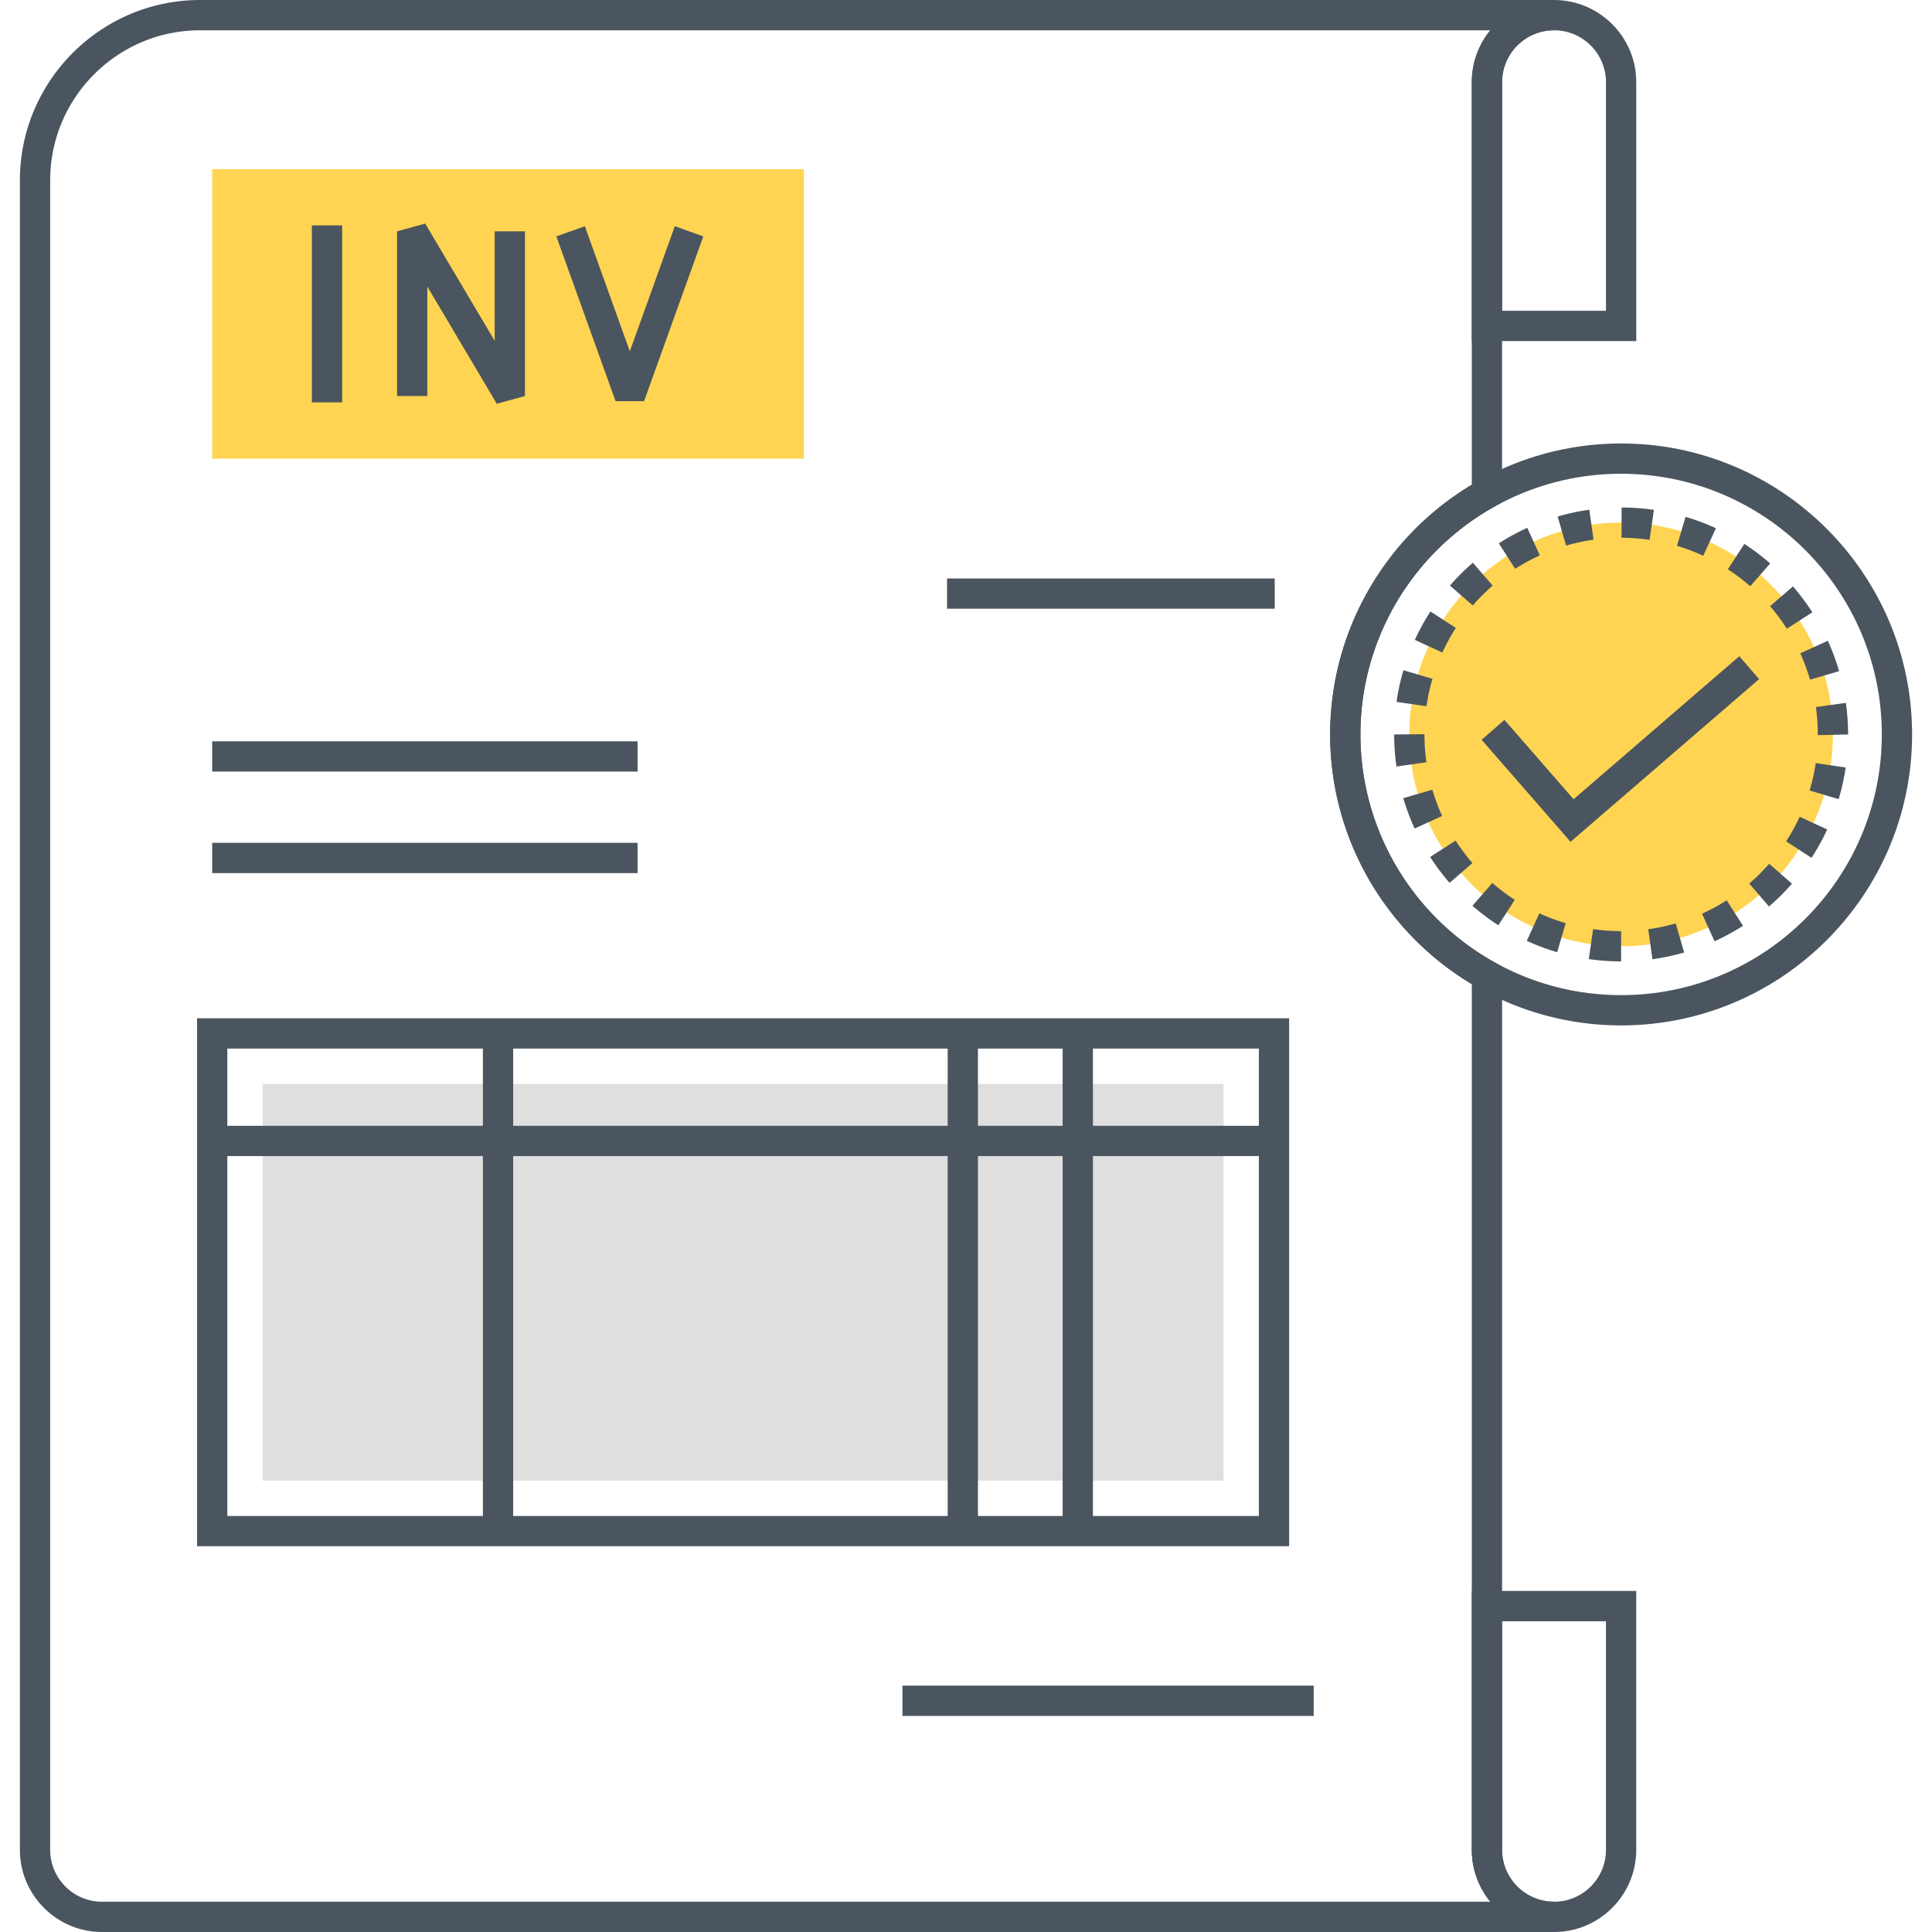 <?xml version="1.0" standalone="no"?><!DOCTYPE svg PUBLIC "-//W3C//DTD SVG 1.1//EN" "http://www.w3.org/Graphics/SVG/1.1/DTD/svg11.dtd"><svg t="1675906669837" class="icon" viewBox="0 0 1024 1024" version="1.1" xmlns="http://www.w3.org/2000/svg" p-id="15306" xmlns:xlink="http://www.w3.org/1999/xlink" width="200" height="200"><path d="M112.466 89.656h313.606v153.416H112.466z" fill="#FFD452" p-id="15307"></path><path d="M501.948 306.592h173.678v16.044h-173.678zM112.466 392.902h225.472v16.044H112.466zM112.466 446.712h225.472v16.044H112.466zM104.444 539.73v279.804h578.828V539.73H104.444z m562.784 263.76H120.49V555.774h546.738v247.716z" fill="#4A555F" p-id="15308"></path><path d="M139.208 574.494h509.3v210.278H139.208z" fill="#DFDFDF" p-id="15309"></path><path d="M478.316 893.422h217.972v16.044H478.316zM255.946 547.752h16.044v263.76h-16.044zM563.222 547.752h16.044v263.76h-16.044zM502.284 547.752h16.044v263.76h-16.044zM165.306 119.456h16.044v93.818h-16.044zM262.192 122.598v58.044l-36.824-62.132-14.922 4.088v87.316h16.044V151.87l36.826 62.132 14.922-4.088V122.598zM357.666 119.886l-23.842 66.316-23.848-66.316-15.094 5.426 31.394 87.314h15.094l31.388-87.314z" fill="#4A555F" p-id="15310"></path><path d="M792.02 268.528l4.116-2.292V43.588c0-15.188 12.352-27.544 27.54-27.544V0H106.122C53.424 0 10.55 42.874 10.55 95.572v884.844c0 24.03 19.534 43.584 43.538 43.584h769.588v-16.044c-15.188 0-27.54-12.352-27.54-27.54V512.29l-4.116-2.292c-43.776-24.426-70.972-70.68-70.972-120.708 0-50.062 27.196-96.334 70.972-120.762z m-87.016 120.762c0 54.254 28.652 104.528 75.088 132.338v458.788a43.37 43.37 0 0 0 9.83 27.54H54.086c-15.162 0-27.492-12.352-27.492-27.54V95.572c0-43.85 35.676-79.528 79.526-79.528h683.8a43.38 43.38 0 0 0-9.83 27.544v213.308c-46.434 27.812-75.086 78.106-75.086 132.394z" fill="#4A555F" p-id="15311"></path><path d="M780.066 843.24v137.196c0 24.02 19.57 43.564 43.62 43.564 24.02 0 43.562-19.544 43.562-43.564V843.24h-87.182z m71.14 137.196c0 15.172-12.346 27.52-27.518 27.52-15.204 0-27.576-12.346-27.576-27.52v-121.152h55.094v121.152zM823.634 0c-24.024 0-43.568 19.544-43.568 43.566V180.76h87.184V43.566C867.25 19.544 847.686 0 823.634 0z m27.572 164.714h-55.094V43.566c0-15.174 12.346-27.522 27.524-27.522 15.204 0 27.57 12.346 27.57 27.522v121.148zM112.466 596.7h562.784v16.044H112.466z" fill="#4A555F" p-id="15312"></path><path d="M859.226 277.012c-61.9 0-112.258 50.36-112.258 112.26 0 61.902 50.358 112.26 112.258 112.26s112.262-50.36 112.262-112.26c0-61.9-50.362-112.26-112.262-112.26z" fill="#FFD452" p-id="15313"></path><path d="M859.228 235.05c-85.036 0-154.218 69.186-154.218 154.224 0 85.036 69.18 154.216 154.218 154.216 85.038 0 154.224-69.18 154.224-154.216-0.002-85.038-69.188-154.224-154.224-154.224z m0 292.396c-76.19 0-138.174-61.984-138.174-138.172 0-76.19 61.984-138.178 138.174-138.178s138.178 61.988 138.178 138.178c0 76.188-61.99 138.172-138.178 138.172z" fill="#4A555F" p-id="15314"></path><path d="M759.174 418.542l-15.396 4.512a120.072 120.072 0 0 0 6 16.096l14.592-6.674a103.56 103.56 0 0 1-5.196-13.934z m12.462-85.732l-13.464-8.722a120.72 120.72 0 0 0-8.278 15.052l14.572 6.706a104.774 104.774 0 0 1 7.17-13.036z m-12.398 26.966l-15.386-4.544a119.83 119.83 0 0 0-3.666 16.78l15.876 2.298a104.048 104.048 0 0 1 3.176-14.534z m31.91-49.382l-10.498-12.126a121.27 121.27 0 0 0-12.154 12.112l12.106 10.53a106.614 106.614 0 0 1 10.546-10.516z m-36.156 78.754l-16.044 0.126c0 5.682 0.402 11.4 1.196 16.99l15.888-2.256a105.366 105.366 0 0 1-1.04-14.86z m183.246-90.512a120.482 120.482 0 0 0-13.716-10.346l-8.722 13.464a104.156 104.156 0 0 1 11.876 8.968l10.562-12.086z m25.23 91.008l16.044-0.36a120.32 120.32 0 0 0-1.16-16.738l-15.888 2.224c0.67 4.784 1.01 9.662 1.004 14.874z m-53.992-109.662a119.716 119.716 0 0 0-16.086-6.058l-4.554 15.386c4.738 1.4 9.416 3.166 13.914 5.244l6.726-14.572z m49.876 80.242l15.408-4.48a119.78 119.78 0 0 0-5.97-16.108l-14.602 6.644a104.532 104.532 0 0 1 5.164 13.944z m-201.336 93.984a121.114 121.114 0 0 0 10.288 13.736l12.128-10.508a104.176 104.176 0 0 1-8.92-11.908l-13.496 8.68z m189.058-120.986l13.506-8.66a122.184 122.184 0 0 0-10.252-13.756l-12.158 10.476a106.02 106.02 0 0 1 8.904 11.94z m-44.952 151.054l6.622 14.614a120.724 120.724 0 0 0 15.084-8.19l-8.638-13.516a105.134 105.134 0 0 1-13.068 7.092z m25.012-15.978l10.466 12.158a121.46 121.46 0 0 0 12.18-12.084l-12.076-10.56a105.484 105.484 0 0 1-10.57 10.486z m-53.518 24.224l2.204 15.888a118.55 118.55 0 0 0 16.808-3.578l-4.46-15.408a104.42 104.42 0 0 1-14.552 3.098z m85.538-73.536l15.376 4.584a119.084 119.084 0 0 0 3.708-16.776l-15.878-2.33a102.442 102.442 0 0 1-3.206 14.522z m-12.466 26.938l13.454 8.744a121.308 121.308 0 0 0 8.31-15.032l-14.562-6.738a104.734 104.734 0 0 1-7.202 13.026z m-104.582 62.412c5.63 0.81 11.392 1.216 17.12 1.216v-16.044c-4.972 0-9.964-0.356-14.842-1.054l-2.278 15.882z m34.514-238.094c-5.62-0.82-11.38-1.244-17.126-1.254l-0.032 16.044c4.982 0.01 9.976 0.376 14.838 1.086l2.32-15.876z m-67.39 228.426a121.698 121.698 0 0 0 16.096 6.022l4.522-15.396a104.404 104.404 0 0 1-13.944-5.218l-6.674 14.592z m0.256-218.906a119.992 119.992 0 0 0-15.078 8.226l8.67 13.496a104.088 104.088 0 0 1 13.052-7.118l-6.644-14.604z m-29.05 200.32a122.014 122.014 0 0 0 13.72 10.316l8.712-13.476a105.218 105.218 0 0 1-11.902-8.946l-10.53 12.106z m61.932-209.918a120.124 120.124 0 0 0-16.792 3.62l4.492 15.396a104.942 104.942 0 0 1 14.546-3.128l-2.246-15.888zM921.88 347.804l-87.842 75.804-36.654-42.054-12.096 10.54 47.142 54.086 99.926-86.228z" fill="#4A555F" p-id="15315"></path></svg>